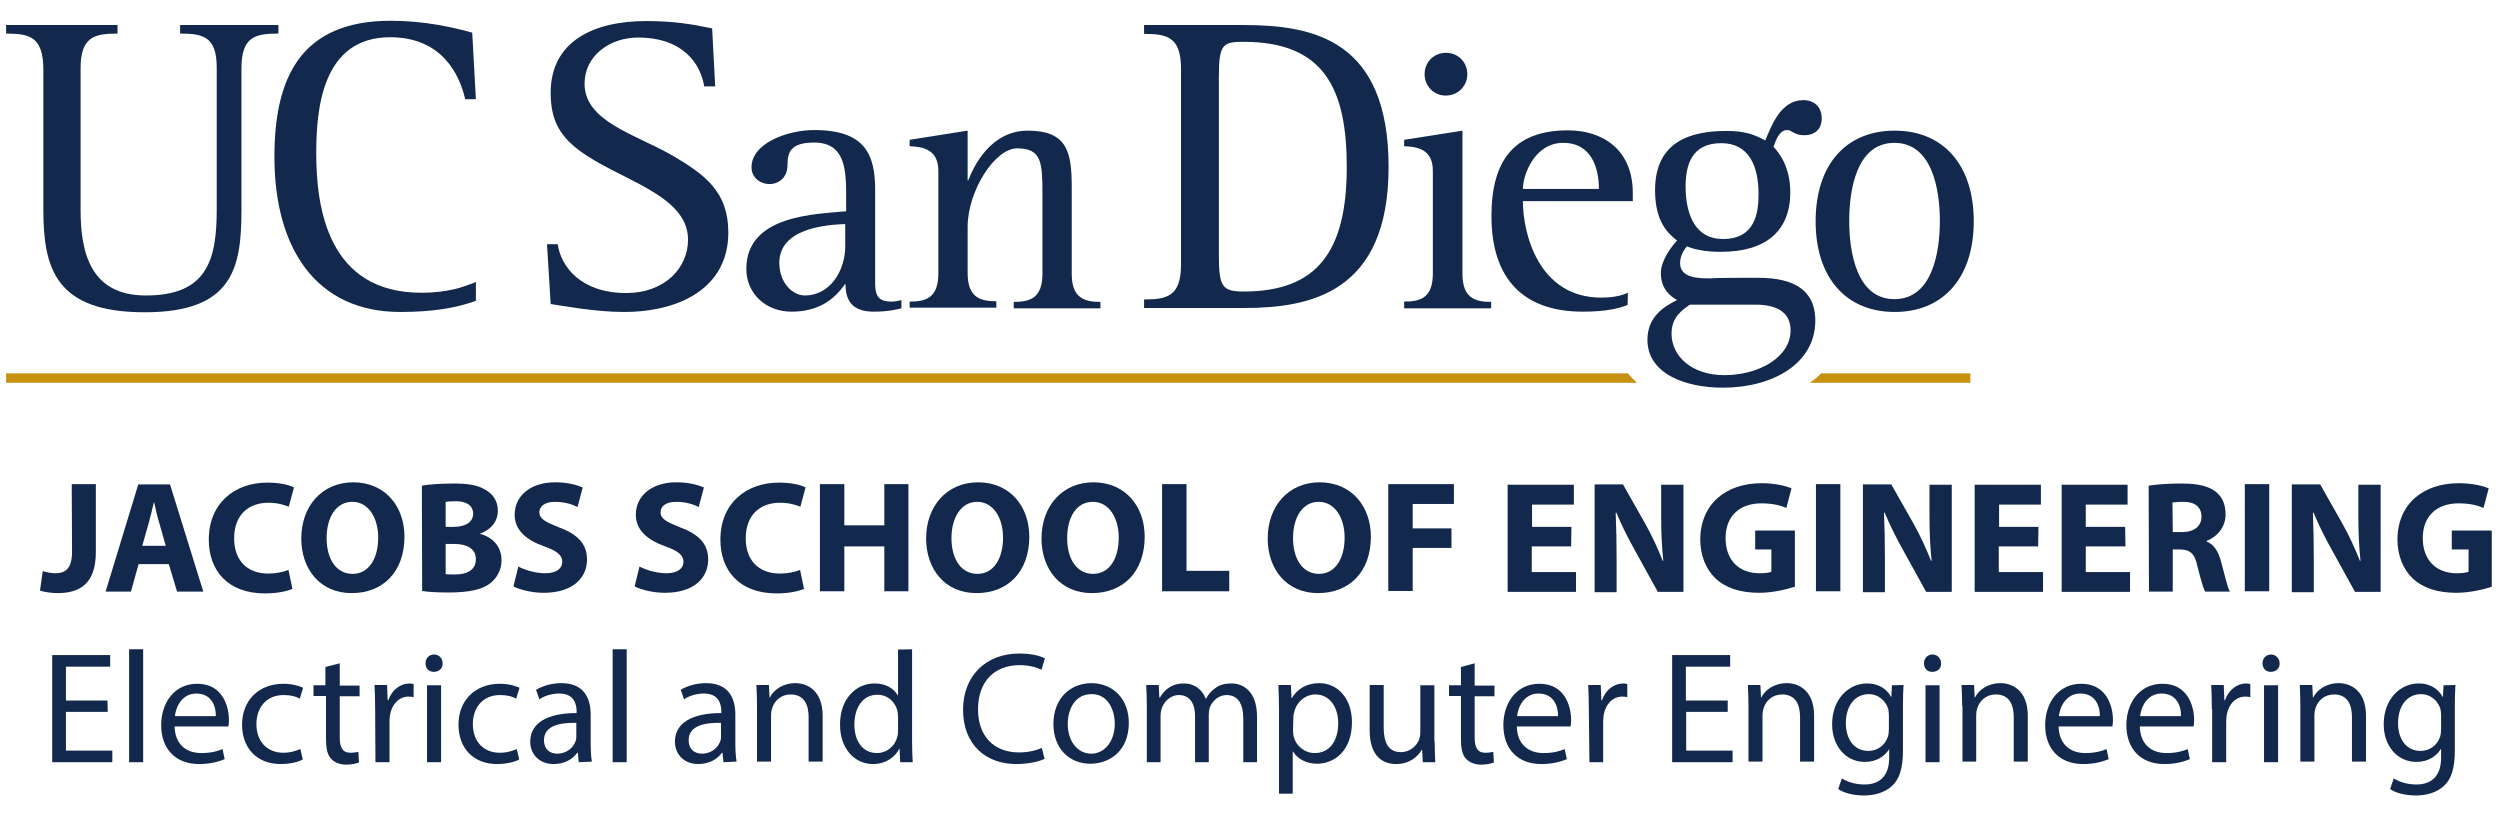 <?xml version="1.0" encoding="utf-8"?>
<!-- Generator: Adobe Illustrator 22.1.0, SVG Export Plug-In . SVG Version: 6.00 Build 0)  -->
<svg version="1.1" id="Layer_1" xmlns="http://www.w3.org/2000/svg" xmlns:xlink="http://www.w3.org/1999/xlink" x="0px" y="0px"
	 viewBox="0 0 819 266.2" style="enable-background:new 0 0 819 266.2;" xml:space="preserve">
<style type="text/css">
	.st0{fill:#12284C;}
	.st1{fill:#C89211;}
</style>
<g>
	<g>
		<path class="st0" d="M79.1,68.8c0,19-2.8,33.5-31.7,33.5c-28.8,0-33.2-13.9-33.2-33.5V22.5C14.1,12,9.6,11,2,11V8.2h36.5V11
			c-7.5,0-12.1,1-12.1,11.4v46.3c0,14.2,3.3,28.1,21.4,28.1c20,0,23.2-11.6,23.2-28.1V22.5C71.1,12,66.6,11,59,11V8.2h32.2V11
			c-7.6,0-12.1,1-12.1,11.4L79.1,68.8L79.1,68.8z"/>
		<path class="st0" d="M156,98.5c-6.8,2.5-14.6,3.7-24.9,3.7c-27.8,0-41.2-21.2-41.2-50.8c0-25.7,8.4-44.6,38.1-44.6
			c11.2,0,20.6,2.2,26.7,3.9l1.2,21.8h-3.5c-1.8-7.8-7.4-20.3-24.6-20.3c-22.4,0-24.2,23.8-24.2,38.1c0,17.9,3.9,45.6,34.4,45.6
			c9.3,0,14.3-2.1,17.9-3.5V98.5z"/>
		<path class="st0" d="M230.7,28.3c-1.2-7.4-6.9-16-21.7-16c-9.3,0-17.5,6-17.5,15.1c0,12.4,16.5,16.5,28.7,23.5
			c11,6.4,18.4,12.1,18.4,25.3c0,17.7-15.3,26-34.3,26c-9.4,0-20.4-2.1-23.9-2.6L179.2,80h3.5c1.1,7.4,7.6,16,22.5,16
			c12.2,0,20.2-7.9,20.2-17.5c0-15-23.1-19.6-36-29.5c-6.1-4.7-9-9.8-9-18.6c0-16.7,13.8-23.5,31.3-23.5c9.3,0,15.3,1.1,21.6,2.4
			l1,19L230.7,28.3L230.7,28.3z"/>
		<path class="st0" d="M295.3,101c-1.5,0.4-4.5,1.1-9,1.1c-7.2,0-9.3-3.7-9.3-9h-0.2c-3.8,5.5-9.2,9-17.5,9c-8.5,0-14.8-6-14.8-14
			c0-17.9,23.2-17.9,32.7-18.9v-4.7c0-8.7-0.2-17.8-10.5-17.8c-7.7,0-8.7,3.2-8.7,7.2c0,5-3.7,6.4-5.8,6.4c-3.3,0-6-2.2-6-5.5
			c0-8,12-12.2,20.5-12.2c16.9,0,20,8.2,20,19.7v30.7c0,4.3,1.5,5.8,5.3,5.8c1.1,0,2.2-0.2,3.3-0.5L295.3,101L295.3,101z M277,73.4
			c-5.8,0.2-21.7,1.2-21.7,12.7c0,6.4,4.2,10.7,8.4,10.7c8,0,13.2-7.8,13.2-16.2V73.4z"/>
		<path class="st0" d="M298,98.8c5.2,0,9.4-1.1,9.4-9.2V55.9c0-7.4-5.8-7.8-9.4-8v-2.1l19-3v16.3h0.2c1.7-4.5,7.3-16.3,19.5-16.3
			c13.1,0,14.4,7.2,14.4,18.7v28.2c0,8,4.2,9.2,9.4,9.2v2.1h-28.4v-2.1c5.2,0,9.4-1.1,9.4-9.2V64.1c0-10.7-0.1-15.5-8.3-15.5
			c-7.3,0-16.2,14-16.2,25.7v15.2c0,8,4.2,9.2,9.4,9.2v2.1H298V98.8z"/>
		<path class="st0" d="M374.8,98.1c7.5,0,12.1-1,12.1-11.4V22.5c0-10.4-4.6-11.4-12.1-11.4V8.2h32.6c23.1,0,47.5,5,47.5,46.5
			c0,41.3-25.7,46.2-47.5,46.2h-32.6V98.1z M399.3,83.8c0,10.2,1.2,11.7,8.1,11.7c23.9,0,33.8-12.8,33.8-40.8c0-25.6-7.4-41-33.8-41
			c-6.9,0-8.1,0.8-8.1,11.7L399.3,83.8L399.3,83.8z"/>
		<path class="st0" d="M460,98.8c5.2,0,9.4-1.1,9.4-9.2V55.9c0-7.4-5.7-7.8-9.4-8v-2.1l19.1-3v46.9c0,8,4.2,9.2,9.4,9.2v2.1H460
			L460,98.8L460,98.8z M466.7,24.3c0-4,3.1-7,7-7c4,0,7,3.1,7,7s-3.1,7-7,7C469.8,31.4,466.7,28.2,466.7,24.3z"/>
		<path class="st0" d="M533.2,99.9c-3,1.2-7.2,2.2-14.7,2.2c-19.2,0-29.9-10.5-29.9-31.3c0-18.1,7.3-28.1,25.1-28.1
			c11.2,0,21.2,6.2,21.2,20.5v2.7h-36c0,10.4,5,31.6,25.7,31.6c2.8,0,6.2-0.4,8.7-1.6L533.2,99.9L533.2,99.9z M523.8,61.9
			c0-6.5-2.2-15.1-11.7-15.1c-9.4,0-13.2,10.5-13.2,15.1H523.8z"/>
		<path class="st0" d="M575,91c6,0,19.7,0.2,19.7,14c0,14.1-13.9,22-30.3,22c-12.2,0-24.7-4.5-24.7-15.7c0-7.7,5.7-11,9.7-13
			c-2.1-1.2-5.3-3.6-5.3-8.8c0-4.5,4-9.3,5.3-10.7c-2.9-2.3-7.2-6-7.2-16.5c0-16,11.7-19.4,23.4-19.4c5.7,0,8.8,1,12.7,3.1
			c2-4.7,5-13.2,12.5-13.2c3.5,0,6,2.2,6,6c0,3.4-2.1,5.5-5.8,5.5c-3.2,0-4-1.7-5.5-1.7c-2.7,0-3.8,3.6-4.5,5.5
			c1.5,1.6,5.5,6.2,5.5,14.9c0,12.5-7.8,19.5-22.7,19.5c-5,0-8.5-0.7-11.2-1.8c-0.7,1-2.2,2.8-2.2,5.5c0,5,6.2,5,10.2,5
			C560.4,91,575,91,575,91z M553.6,99.8c-2.5,1.8-6,4-6,9.5c0,7.3,6.5,13.6,17.3,13.6c11.2,0,21.7-5.8,21.7-14.7
			c0-6.3-5.2-8.4-11.4-8.4C575.1,99.8,553.6,99.8,553.6,99.8z M564.4,78.3c10.4,0,11.7-8.2,11.7-14.7c0-9.3-3.2-16.7-12.2-16.7
			c-9.8,0-11.7,7.2-11.7,14.4C552.3,70.6,555.5,78.3,564.4,78.3z"/>
		<path class="st0" d="M594.8,72.5c0-18.6,10-29.7,25.9-29.7c15.9,0,25.9,11.2,25.9,29.7s-10,29.7-25.9,29.7
			C604.8,102.2,594.8,91,594.8,72.5z M620.6,98c12.4,0,14.9-15.3,14.9-25.6c0-10.3-2.5-25.6-14.9-25.6c-12.4,0-14.8,15.4-14.8,25.6
			C605.8,82.7,608.3,98,620.6,98z"/>
		<g id="line_8_">
			<path class="st1" d="M533.3,122.3H2v3.1h534.3C535.2,124.4,534.1,123.3,533.3,122.3z"/>
			<path class="st1" d="M645.5,122.3h-48.9c-1.1,1.2-2.3,2.1-3.7,3.1h52.6V122.3z"/>
		</g>
	</g>
	<g>
		<g>
			<path class="st0" d="M23.5,158.6h7.9v22.2c0,10-4.8,13.5-12.5,13.5c-1.8,0-4.2-0.3-5.8-0.8l0.9-6.4c1.1,0.3,2.5,0.7,4.1,0.7
				c3.3,0,5.5-1.5,5.5-7L23.5,158.6L23.5,158.6z"/>
			<path class="st0" d="M45.4,184.8l-2.5,9h-8.3l10.7-35.1h10.4l10.9,35.1h-8.6l-2.7-9H45.4z M54.3,178.8l-2.1-7.4
				c-0.7-2.1-1.2-4.7-1.7-6.8h-0.1c-0.5,2.1-1.1,4.7-1.7,6.8l-2.1,7.4H54.3z"/>
			<path class="st0" d="M95.8,192.9c-1.5,0.7-4.7,1.5-9,1.5c-12.2,0-18.4-7.5-18.4-17.6c0-12,8.5-18.7,19.2-18.7
				c4.1,0,7.3,0.8,8.7,1.6l-1.7,6.3c-1.7-0.7-3.9-1.3-6.7-1.3c-6.3,0-11.2,3.8-11.2,11.7c0,7,4.1,11.5,11.2,11.5
				c2.4,0,5-0.5,6.6-1.2L95.8,192.9z"/>
			<path class="st0" d="M132.5,175.8c0,11.5-7,18.5-17.3,18.5c-10.4,0-16.5-7.9-16.5-17.9c0-10.5,6.7-18.4,17.1-18.4
				C126.5,158.1,132.5,166.2,132.5,175.8z M107,176.3c0,6.9,3.2,11.7,8.5,11.7c5.4,0,8.4-5.1,8.4-11.9c0-6.3-3.1-11.7-8.5-11.7
				C110.1,164.4,107,169.5,107,176.3z"/>
			<path class="st0" d="M138.2,159.1c2.1-0.4,6.3-0.7,10.3-0.7c4.9,0,7.9,0.5,10.4,2c2.5,1.3,4.2,3.7,4.2,6.9s-1.8,6-5.8,7.5v0.1
				c4.1,1.1,7,4.1,7,8.7c0,3.1-1.5,5.7-3.6,7.4c-2.6,2.1-6.9,3.1-13.8,3.1c-3.9,0-6.9-0.2-8.6-0.5L138.2,159.1L138.2,159.1z
				 M146,172.6h2.6c4.1,0,6.4-1.7,6.4-4.3c0-2.6-2.1-4.1-5.6-4.1c-1.7,0-2.7,0.1-3.4,0.2L146,172.6L146,172.6z M146,188.1
				c0.7,0.1,1.7,0.1,3.1,0.1c3.6,0,6.8-1.3,6.8-5c0-3.6-3.1-5-7.1-5H146L146,188.1L146,188.1z"/>
			<path class="st0" d="M169.8,185.6c2.1,1.1,5.5,2.2,8.8,2.2c3.6,0,5.6-1.5,5.6-3.8c0-2.1-1.7-3.5-5.9-5c-5.9-2.1-9.7-5.3-9.7-10.4
				c0-6,5-10.6,13.3-10.6c4,0,6.9,0.8,9,1.7l-1.7,6.4c-1.4-0.7-3.9-1.7-7.4-1.7s-5.1,1.6-5.1,3.4c0,2.2,2,3.2,6.5,5
				c6.2,2.3,9.1,5.5,9.1,10.5c0,5.9-4.5,10.9-14.2,10.9c-4.1,0-8-1.1-9.9-2.1L169.8,185.6z"/>
			<path class="st0" d="M209.5,185.6c2.1,1.1,5.5,2.2,8.8,2.2c3.6,0,5.6-1.5,5.6-3.8c0-2.1-1.7-3.5-5.9-5c-5.9-2.1-9.7-5.3-9.7-10.4
				c0-6,5-10.6,13.3-10.6c4,0,6.9,0.8,9,1.7l-1.7,6.4c-1.4-0.7-3.9-1.7-7.4-1.7c-3.5,0-5.1,1.6-5.1,3.4c0,2.2,2,3.2,6.5,5
				c6.2,2.3,9.1,5.5,9.1,10.5c0,5.9-4.5,10.9-14.2,10.9c-4.1,0-8-1.1-9.9-2.1L209.5,185.6z"/>
			<path class="st0" d="M263.4,192.9c-1.5,0.7-4.7,1.5-9,1.5c-12.2,0-18.4-7.5-18.4-17.6c0-12,8.5-18.7,19.2-18.7
				c4.1,0,7.3,0.8,8.7,1.6l-1.7,6.3c-1.7-0.7-3.9-1.3-6.7-1.3c-6.3,0-11.2,3.8-11.2,11.7c0,7,4.1,11.5,11.2,11.5
				c2.4,0,5-0.5,6.6-1.2L263.4,192.9z"/>
			<path class="st0" d="M276.6,158.6v13.5h13.1v-13.5h7.9v35.1h-7.9v-14.7h-13.1v14.7h-8v-35.1H276.6z"/>
			<path class="st0" d="M337.2,175.8c0,11.5-7,18.5-17.3,18.5c-10.4,0-16.5-7.9-16.5-17.9c0-10.5,6.7-18.4,17.1-18.4
				C331.2,158.1,337.2,166.2,337.2,175.8z M311.7,176.3c0,6.9,3.2,11.7,8.5,11.7c5.4,0,8.4-5.1,8.4-11.9c0-6.3-3.1-11.7-8.5-11.7
				C314.9,164.4,311.7,169.5,311.7,176.3z"/>
			<path class="st0" d="M375,175.8c0,11.5-7,18.5-17.3,18.5c-10.4,0-16.5-7.9-16.5-17.9c0-10.5,6.7-18.4,17.1-18.4
				C369,158.1,375,166.2,375,175.8z M349.6,176.3c0,6.9,3.2,11.7,8.5,11.7c5.4,0,8.4-5.1,8.4-11.9c0-6.3-3.1-11.7-8.5-11.7
				C352.6,164.4,349.6,169.5,349.6,176.3z"/>
			<path class="st0" d="M380.7,158.6h8v28.4h14v6.7h-22V158.6z"/>
			<path class="st0" d="M449.1,175.8c0,11.5-7,18.5-17.3,18.5c-10.4,0-16.5-7.9-16.5-17.9c0-10.5,6.7-18.4,17.1-18.4
				C443.1,158.1,449.1,166.2,449.1,175.8z M423.6,176.3c0,6.9,3.2,11.7,8.5,11.7c5.4,0,8.4-5.1,8.4-11.9c0-6.3-3.1-11.7-8.5-11.7
				C426.7,164.4,423.6,169.5,423.6,176.3z"/>
			<path class="st0" d="M454.8,158.6h21.5v6.5h-13.5v8h12.7v6.4h-12.7v14.1h-8V158.6z"/>
			<path class="st0" d="M514.7,179h-12.9v8.4h14.5v6.5h-22.4v-35.1h21.7v6.5h-13.7v7.3h12.9L514.7,179L514.7,179z"/>
			<path class="st0" d="M522.4,193.8v-35.1h9.3l7.3,12.9c2.1,3.7,4.1,8.1,5.7,12.1h0.2c-0.5-4.6-0.7-9.4-0.7-14.6v-10.3h7.3v35.1
				h-8.4l-7.5-13.6c-2.1-3.7-4.4-8.3-6.1-12.4l-0.2,0.1c0.2,4.6,0.3,9.6,0.3,15.4v10.6h-7.2V193.8z"/>
			<path class="st0" d="M588,192.2c-2.5,0.8-7.1,2-11.7,2c-6.4,0-11.1-1.7-14.3-4.7c-3.2-3.1-5-7.6-5-12.8
				c0.1-11.7,8.5-18.4,20.1-18.4c4.5,0,8,0.9,9.8,1.7l-1.7,6.4c-1.9-0.8-4.3-1.5-8.2-1.5c-6.6,0-11.7,3.7-11.7,11.4
				c0,7.3,4.5,11.5,11.1,11.5c1.8,0,3.3-0.2,3.9-0.5V180H575v-6.2H588V192.2z"/>
			<path class="st0" d="M602.9,158.6v35.1h-8v-35.1H602.9z"/>
			<path class="st0" d="M610.3,193.8v-35.1h9.3l7.3,12.9c2.1,3.7,4.1,8.1,5.7,12.1h0.2c-0.5-4.6-0.7-9.4-0.7-14.6v-10.3h7.3v35.1
				h-8.4l-7.5-13.6c-2.1-3.7-4.4-8.3-6.1-12.4l-0.2,0.1c0.2,4.6,0.3,9.6,0.3,15.4v10.6h-7.2V193.8z"/>
			<path class="st0" d="M667.7,179h-12.9v8.4h14.5v6.5h-22.4v-35.1h21.7v6.5h-13.7v7.3h12.9L667.7,179L667.7,179z"/>
			<path class="st0" d="M696.3,179h-13v8.4h14.5v6.5h-22.4v-35.1H697v6.5h-13.7v7.3h12.9L696.3,179L696.3,179z"/>
			<path class="st0" d="M703.9,159.1c2.6-0.4,6.4-0.7,10.6-0.7c5.2,0,8.8,0.7,11.4,2.7c2.1,1.7,3.2,4.1,3.2,7.4
				c0,4.5-3.1,7.5-6.2,8.7v0.2c2.5,1,3.8,3.3,4.7,6.5c1.1,4,2.1,8.5,2.9,9.9h-8.1c-0.6-1-1.4-3.9-2.5-8.2c-0.9-4.4-2.5-5.5-5.7-5.6
				h-2.4v13.8H704L703.9,159.1L703.9,159.1z M711.8,174.3h3.1c4,0,6.3-2,6.3-5c0-3.2-2.1-4.9-5.9-4.9c-1.9,0-3.1,0.2-3.6,0.2
				L711.8,174.3L711.8,174.3z"/>
			<path class="st0" d="M743.4,158.6v35.1h-8v-35.1H743.4z"/>
			<path class="st0" d="M750.8,193.8v-35.1h9.3l7.3,12.9c2.1,3.7,4.1,8.1,5.7,12.1h0.2c-0.5-4.6-0.7-9.4-0.7-14.6v-10.3h7.3v35.1
				h-8.4l-7.5-13.6c-2.1-3.7-4.4-8.3-6.1-12.4l-0.2,0.1c0.2,4.6,0.3,9.6,0.3,15.4v10.6h-7.2V193.8z"/>
			<path class="st0" d="M816.4,192.2c-2.5,0.8-7.1,2-11.7,2c-6.4,0-11.1-1.7-14.3-4.7c-3.2-3.1-5-7.6-5-12.8
				c0.1-11.7,8.5-18.4,20.1-18.4c4.5,0,8,0.9,9.8,1.7l-1.7,6.4c-1.9-0.8-4.3-1.5-8.2-1.5c-6.6,0-11.7,3.7-11.7,11.4
				c0,7.3,4.5,11.5,11.1,11.5c1.8,0,3.3-0.2,3.9-0.5V180h-5.5v-6.2h13.1V192.2z"/>
			<path class="st0" d="M35.3,233.2H21.6v12.7h15.2v3.8H17.1v-35.1h19v3.8H21.6v11.1h13.6L35.3,233.2L35.3,233.2z"/>
			<path class="st0" d="M42.3,212.7h4.6v37h-4.6V212.7z"/>
			<path class="st0" d="M57.2,237.9c0.1,6.2,4.1,8.8,8.7,8.8c3.3,0,5.3-0.6,7-1.3l0.7,3.3c-1.7,0.7-4.4,1.6-8.4,1.6
				c-7.8,0-12.4-5.1-12.4-12.7c0-7.6,4.5-13.6,11.8-13.6c8.3,0,10.4,7.3,10.4,11.9c0,0.9-0.1,1.7-0.2,2.1H57.2z M70.7,234.6
				c0.1-2.9-1.2-7.4-6.4-7.4c-4.6,0-6.7,4.3-7,7.4H70.7z"/>
			<path class="st0" d="M99.2,248.8c-1.2,0.7-3.9,1.5-7.3,1.5c-7.6,0-12.6-5.1-12.6-12.9c0-7.8,5.3-13.4,13.6-13.4
				c2.7,0,5.1,0.7,6.4,1.3l-1.1,3.6c-1.1-0.7-2.8-1.2-5.3-1.2c-5.8,0-8.9,4.3-8.9,9.5c0,5.9,3.7,9.4,8.8,9.4c2.6,0,4.3-0.7,5.6-1.2
				L99.2,248.8z"/>
			<path class="st0" d="M111.3,217.3v7.3h6.5v3.5h-6.5v13.6c0,3.1,0.9,4.9,3.5,4.9c1.2,0,2.1-0.2,2.6-0.3l0.2,3.5
				c-0.9,0.3-2.3,0.7-4.1,0.7c-2.1,0-3.9-0.7-5-1.9c-1.3-1.3-1.7-3.6-1.7-6.6V228h-4.1v-3.5h3.9v-6L111.3,217.3z"/>
			<path class="st0" d="M122.9,232.3c0-3-0.1-5.5-0.2-7.9h4.1l0.2,5h0.2c1.2-3.4,3.9-5.5,7-5.5c0.5,0,0.9,0.1,1.3,0.2v4.3
				c-0.5-0.1-0.9-0.2-1.6-0.2c-3.2,0-5.5,2.5-6.1,5.9c-0.1,0.7-0.2,1.3-0.2,2.1v13.5H123L122.9,232.3L122.9,232.3z"/>
			<path class="st0" d="M145,217.3c0.1,1.6-1.1,2.8-2.9,2.8c-1.7,0-2.7-1.2-2.7-2.8c0-1.7,1.2-2.9,2.9-2.9
				C144,214.5,145,215.8,145,217.3z M139.9,249.7v-25.2h4.6v25.2H139.9z"/>
			<path class="st0" d="M170.1,248.8c-1.2,0.7-3.9,1.5-7.3,1.5c-7.6,0-12.6-5.1-12.6-12.9c0-7.8,5.3-13.4,13.6-13.4
				c2.7,0,5.1,0.7,6.4,1.3l-1.1,3.6c-1.1-0.7-2.8-1.2-5.3-1.2c-5.8,0-8.9,4.3-8.9,9.5c0,5.9,3.7,9.4,8.8,9.4c2.6,0,4.3-0.7,5.6-1.2
				L170.1,248.8z"/>
			<path class="st0" d="M189.6,249.7l-0.3-3.1h-0.2c-1.4,2-4.1,3.7-7.7,3.7c-5.1,0-7.7-3.6-7.7-7.3c0-6.1,5.5-9.4,15.2-9.4v-0.5
				c0-2.1-0.6-5.9-5.7-5.9c-2.3,0-4.8,0.7-6.5,1.9l-1.1-3.1c2.1-1.3,5.1-2.2,8.3-2.2c7.7,0,9.6,5.3,9.6,10.3v9.4
				c0,2.1,0.1,4.3,0.4,6L189.6,249.7L189.6,249.7z M188.9,236.8c-5-0.1-10.7,0.7-10.7,5.7c0,3,2,4.4,4.3,4.4c3.3,0,5.4-2.1,6.1-4.2
				c0.2-0.5,0.2-1,0.2-1.5V236.8z"/>
			<path class="st0" d="M200.7,212.7h4.6v37h-4.6V212.7z"/>
			<path class="st0" d="M237,249.7l-0.3-3.1h-0.2c-1.4,2-4.1,3.7-7.7,3.7c-5.1,0-7.7-3.6-7.7-7.3c0-6.1,5.5-9.4,15.2-9.4v-0.5
				c0-2.1-0.6-5.9-5.7-5.9c-2.3,0-4.8,0.7-6.5,1.9l-1.1-3.1c2.1-1.3,5.1-2.2,8.3-2.2c7.7,0,9.6,5.3,9.6,10.3v9.4
				c0,2.1,0.1,4.3,0.4,6L237,249.7L237,249.7z M236.3,236.8c-5-0.1-10.7,0.7-10.7,5.7c0,3,2,4.4,4.3,4.4c3.3,0,5.4-2.1,6.1-4.2
				c0.2-0.5,0.2-1,0.2-1.5V236.8z"/>
			<path class="st0" d="M248,231.3c0-2.6-0.1-4.7-0.2-6.9h4.1l0.2,4.1h0.1c1.2-2.4,4.1-4.7,8.4-4.7c3.5,0,8.9,2.1,8.9,10.7v15h-4.6
				v-14.6c0-4.1-1.5-7.4-5.9-7.4c-3.1,0-5.4,2.1-6.1,4.7c-0.2,0.6-0.3,1.3-0.3,2.1v15.2h-4.6v-18.4H248z"/>
			<path class="st0" d="M298.8,212.7v30.5c0,2.2,0.1,4.8,0.2,6.5h-4.1l-0.2-4.4h-0.1c-1.4,2.8-4.5,5-8.6,5
				c-6.1,0-10.8-5.1-10.8-12.8c-0.1-8.4,5.1-13.6,11.3-13.6c3.9,0,6.4,1.8,7.6,3.9h0.1v-15L298.8,212.7L298.8,212.7z M294.2,234.8
				c0-0.6-0.1-1.3-0.2-1.9c-0.7-2.9-3.1-5.3-6.6-5.3c-4.7,0-7.5,4.1-7.5,9.8c0,5.1,2.5,9.3,7.4,9.3c3.1,0,5.9-2.1,6.7-5.5
				c0.2-0.7,0.2-1.2,0.2-2V234.8z"/>
			<path class="st0" d="M342.2,248.6c-1.7,0.8-5,1.7-9.3,1.7c-9.9,0-17.4-6.3-17.4-17.8c0-11,7.4-18.4,18.4-18.4
				c4.4,0,7.1,0.9,8.4,1.6l-1.1,3.7c-1.7-0.8-4.1-1.5-7.1-1.5c-8.3,0-13.7,5.3-13.7,14.5c0,8.6,5,14.1,13.5,14.1
				c2.7,0,5.5-0.6,7.4-1.5L342.2,248.6z"/>
			<path class="st0" d="M369.8,236.8c0,9.3-6.4,13.4-12.6,13.4c-6.9,0-12.1-5-12.1-13c0-8.4,5.5-13.4,12.5-13.4
				C364.9,223.9,369.8,229.2,369.8,236.8z M349.8,237.2c0,5.5,3.1,9.7,7.7,9.7c4.4,0,7.7-4.1,7.7-9.8c0-4.3-2.1-9.7-7.5-9.7
				C352.2,227.3,349.8,232.3,349.8,237.2z"/>
			<path class="st0" d="M375.7,231.3c0-2.6-0.1-4.7-0.2-6.9h4.1l0.2,4.1h0.2c1.4-2.4,3.7-4.6,7.9-4.6c3.5,0,6,2.1,7.1,5h0.1
				c0.7-1.4,1.7-2.5,2.8-3.3c1.5-1.2,3.1-1.7,5.6-1.7c3.3,0,8.3,2.1,8.3,10.9v14.9h-4.5v-14.2c0-4.9-1.7-7.8-5.5-7.8
				c-2.6,0-4.6,1.9-5.5,4.1c-0.2,0.7-0.3,1.5-0.3,2.3v15.6h-4.5v-15.1c0-4.1-1.7-6.9-5.3-6.9c-2.9,0-5,2.3-5.7,4.6
				c-0.2,0.7-0.3,1.5-0.3,2.2v15.2h-4.5V231.3z"/>
			<path class="st0" d="M419,232.7c0-3.2-0.1-5.9-0.2-8.3h4.1l0.2,4.3h0.1c1.9-3.1,4.9-4.9,9-4.9c6.1,0,10.7,5.1,10.7,12.8
				c0,9.1-5.5,13.6-11.5,13.6c-3.3,0-6.3-1.5-7.8-4h-0.1V260H419V232.7z M423.6,239.4c0,0.7,0.1,1.3,0.2,1.9
				c0.8,3.1,3.6,5.4,6.9,5.4c4.9,0,7.7-4,7.7-9.8c0-5-2.6-9.4-7.5-9.4c-3.1,0-6,2.2-6.9,5.7c-0.2,0.6-0.3,1.2-0.3,1.9L423.6,239.4
				L423.6,239.4z"/>
			<path class="st0" d="M470,242.8c0,2.6,0.1,4.9,0.2,6.9h-4.1l-0.2-4.1h-0.1c-1.2,2.1-3.9,4.7-8.4,4.7c-4,0-8.7-2.1-8.7-11.1v-14.8
				h4.6v14c0,4.8,1.5,8,5.6,8c3.1,0,5.2-2.1,6-4.1c0.2-0.7,0.4-1.5,0.4-2.3v-15.5h4.6v18.4H470z"/>
			<path class="st0" d="M483.1,217.3v7.3h6.5v3.5h-6.5v13.6c0,3.1,0.9,4.9,3.5,4.9c1.2,0,2.1-0.2,2.6-0.3l0.2,3.5
				c-0.9,0.3-2.3,0.7-4.1,0.7c-2.1,0-3.9-0.7-5-1.9c-1.3-1.3-1.7-3.6-1.7-6.6V228h-3.9v-3.5h3.9v-6L483.1,217.3z"/>
			<path class="st0" d="M496.9,237.9c0.1,6.2,4.1,8.8,8.7,8.8c3.3,0,5.3-0.6,7-1.3l0.7,3.3c-1.7,0.7-4.4,1.6-8.4,1.6
				c-7.8,0-12.4-5.1-12.4-12.7c0-7.6,4.5-13.6,11.8-13.6c8.3,0,10.4,7.3,10.4,11.9c0,0.9-0.1,1.7-0.2,2.1H496.9z M510.4,234.6
				c0.1-2.9-1.2-7.4-6.4-7.4c-4.6,0-6.7,4.3-7,7.4H510.4z"/>
			<path class="st0" d="M520.5,232.3c0-3-0.1-5.5-0.2-7.9h4.1l0.2,5h0.2c1.2-3.4,3.9-5.5,7-5.5c0.5,0,0.9,0.1,1.3,0.2v4.3
				c-0.5-0.1-0.9-0.2-1.6-0.2c-3.2,0-5.5,2.5-6.1,5.9c-0.1,0.7-0.2,1.3-0.2,2.1v13.5h-4.5L520.5,232.3L520.5,232.3z"/>
			<path class="st0" d="M566,233.2h-13.6v12.7h15.2v3.8h-19.8v-35.1h19v3.8h-14.5v11.1H566V233.2z"/>
			<path class="st0" d="M572.8,231.3c0-2.6-0.1-4.7-0.2-6.9h4.1l0.2,4.1h0.1c1.2-2.4,4.1-4.7,8.4-4.7c3.5,0,8.9,2.1,8.9,10.7v15
				h-4.6v-14.6c0-4.1-1.5-7.4-5.9-7.4c-3.1,0-5.4,2.1-6.1,4.7c-0.2,0.6-0.3,1.3-0.3,2.1v15.2h-4.6v-18.4H572.8z"/>
			<path class="st0" d="M623.6,224.4c-0.1,1.8-0.2,3.9-0.2,6.9V246c0,5.8-1.2,9.3-3.6,11.5c-2.5,2.3-6,3.1-9.2,3.1
				c-3.1,0-6.4-0.7-8.4-2.1l1.2-3.5c1.7,1.1,4.3,2,7.4,2c4.7,0,8.1-2.5,8.1-8.8v-2.8l0,0c-1.4,2.3-4.1,4.2-8,4.2
				c-6.3,0-10.7-5.3-10.7-12.3c0-8.5,5.6-13.4,11.4-13.4c4.4,0,6.8,2.3,7.9,4.4h0.1l0.2-3.8L623.6,224.4L623.6,224.4z M618.8,234.4
				c0-0.7-0.1-1.5-0.2-2.1c-0.8-2.6-3.1-4.9-6.4-4.9c-4.4,0-7.5,3.7-7.5,9.5c0,5,2.5,9.1,7.4,9.1c2.8,0,5.4-1.7,6.4-4.7
				c0.2-0.7,0.3-1.7,0.3-2.5L618.8,234.4L618.8,234.4z"/>
			<path class="st0" d="M635.9,217.3c0.1,1.6-1.1,2.8-2.9,2.8c-1.7,0-2.7-1.2-2.7-2.8c0-1.7,1.2-2.9,2.9-2.9
				C634.8,214.5,635.9,215.8,635.9,217.3z M630.8,249.7v-25.2h4.6v25.2H630.8z"/>
			<path class="st0" d="M642.8,231.3c0-2.6-0.1-4.7-0.2-6.9h4.1l0.2,4.1h0.1c1.2-2.4,4.1-4.7,8.4-4.7c3.5,0,8.9,2.1,8.9,10.7v15
				h-4.6v-14.6c0-4.1-1.5-7.4-5.9-7.4c-3.1,0-5.4,2.1-6.1,4.7c-0.2,0.6-0.3,1.3-0.3,2.1v15.2h-4.5V231.3z"/>
			<path class="st0" d="M674.4,237.9c0.1,6.2,4.1,8.8,8.7,8.8c3.3,0,5.3-0.6,7-1.3l0.7,3.3c-1.7,0.7-4.4,1.6-8.4,1.6
				c-7.8,0-12.4-5.1-12.4-12.7c0-7.6,4.5-13.6,11.8-13.6c8.3,0,10.4,7.3,10.4,11.9c0,0.9-0.1,1.7-0.2,2.1H674.4z M687.9,234.6
				c0.1-2.9-1.2-7.4-6.4-7.4c-4.6,0-6.7,4.3-7,7.4H687.9z"/>
			<path class="st0" d="M701,237.9c0.1,6.2,4.1,8.8,8.7,8.8c3.3,0,5.3-0.6,7-1.3l0.7,3.3c-1.7,0.7-4.4,1.6-8.4,1.6
				c-7.8,0-12.4-5.1-12.4-12.7c0-7.6,4.5-13.6,11.8-13.6c8.3,0,10.4,7.3,10.4,11.9c0,0.9-0.1,1.7-0.2,2.1H701z M714.5,234.6
				c0.1-2.9-1.2-7.4-6.4-7.4c-4.6,0-6.7,4.3-7,7.4H714.5z"/>
			<path class="st0" d="M724.6,232.3c0-3-0.1-5.5-0.2-7.9h4.1l0.2,5h0.2c1.2-3.4,3.9-5.5,7-5.5c0.5,0,0.9,0.1,1.3,0.2v4.3
				c-0.5-0.1-0.9-0.2-1.6-0.2c-3.2,0-5.5,2.5-6.1,5.9c-0.1,0.7-0.2,1.3-0.2,2.1v13.5h-4.6V232.3z"/>
			<path class="st0" d="M746.8,217.3c0.1,1.6-1.1,2.8-2.9,2.8c-1.7,0-2.7-1.2-2.7-2.8c0-1.7,1.2-2.9,2.9-2.9
				C745.7,214.5,746.8,215.8,746.8,217.3z M741.7,249.7v-25.2h4.6v25.2H741.7z"/>
			<path class="st0" d="M753.6,231.3c0-2.6-0.1-4.7-0.2-6.9h4.1l0.2,4.1h0.1c1.2-2.4,4.1-4.7,8.4-4.7c3.5,0,8.9,2.1,8.9,10.7v15
				h-4.6v-14.6c0-4.1-1.5-7.4-5.9-7.4c-3.1,0-5.4,2.1-6.1,4.7c-0.2,0.6-0.3,1.3-0.3,2.1v15.2h-4.6v-18.4H753.6z"/>
			<path class="st0" d="M804.4,224.4c-0.1,1.8-0.2,3.9-0.2,6.9V246c0,5.8-1.2,9.3-3.6,11.5c-2.5,2.3-6,3.1-9.2,3.1
				c-3.1,0-6.4-0.7-8.4-2.1l1.2-3.5c1.7,1.1,4.3,2,7.4,2c4.7,0,8.1-2.5,8.1-8.8v-2.8h-0.1c-1.4,2.3-4.1,4.2-8,4.2
				c-6.3,0-10.7-5.3-10.7-12.3c0-8.5,5.6-13.4,11.4-13.4c4.4,0,6.8,2.3,7.9,4.4h0.1l0.2-3.8L804.4,224.4L804.4,224.4z M799.7,234.4
				c0-0.7-0.1-1.5-0.2-2.1c-0.8-2.6-3.1-4.9-6.4-4.9c-4.4,0-7.5,3.7-7.5,9.5c0,5,2.5,9.1,7.4,9.1c2.8,0,5.4-1.7,6.4-4.7
				c0.2-0.7,0.3-1.7,0.3-2.5L799.7,234.4L799.7,234.4z"/>
		</g>
	</g>
</g>
</svg>
